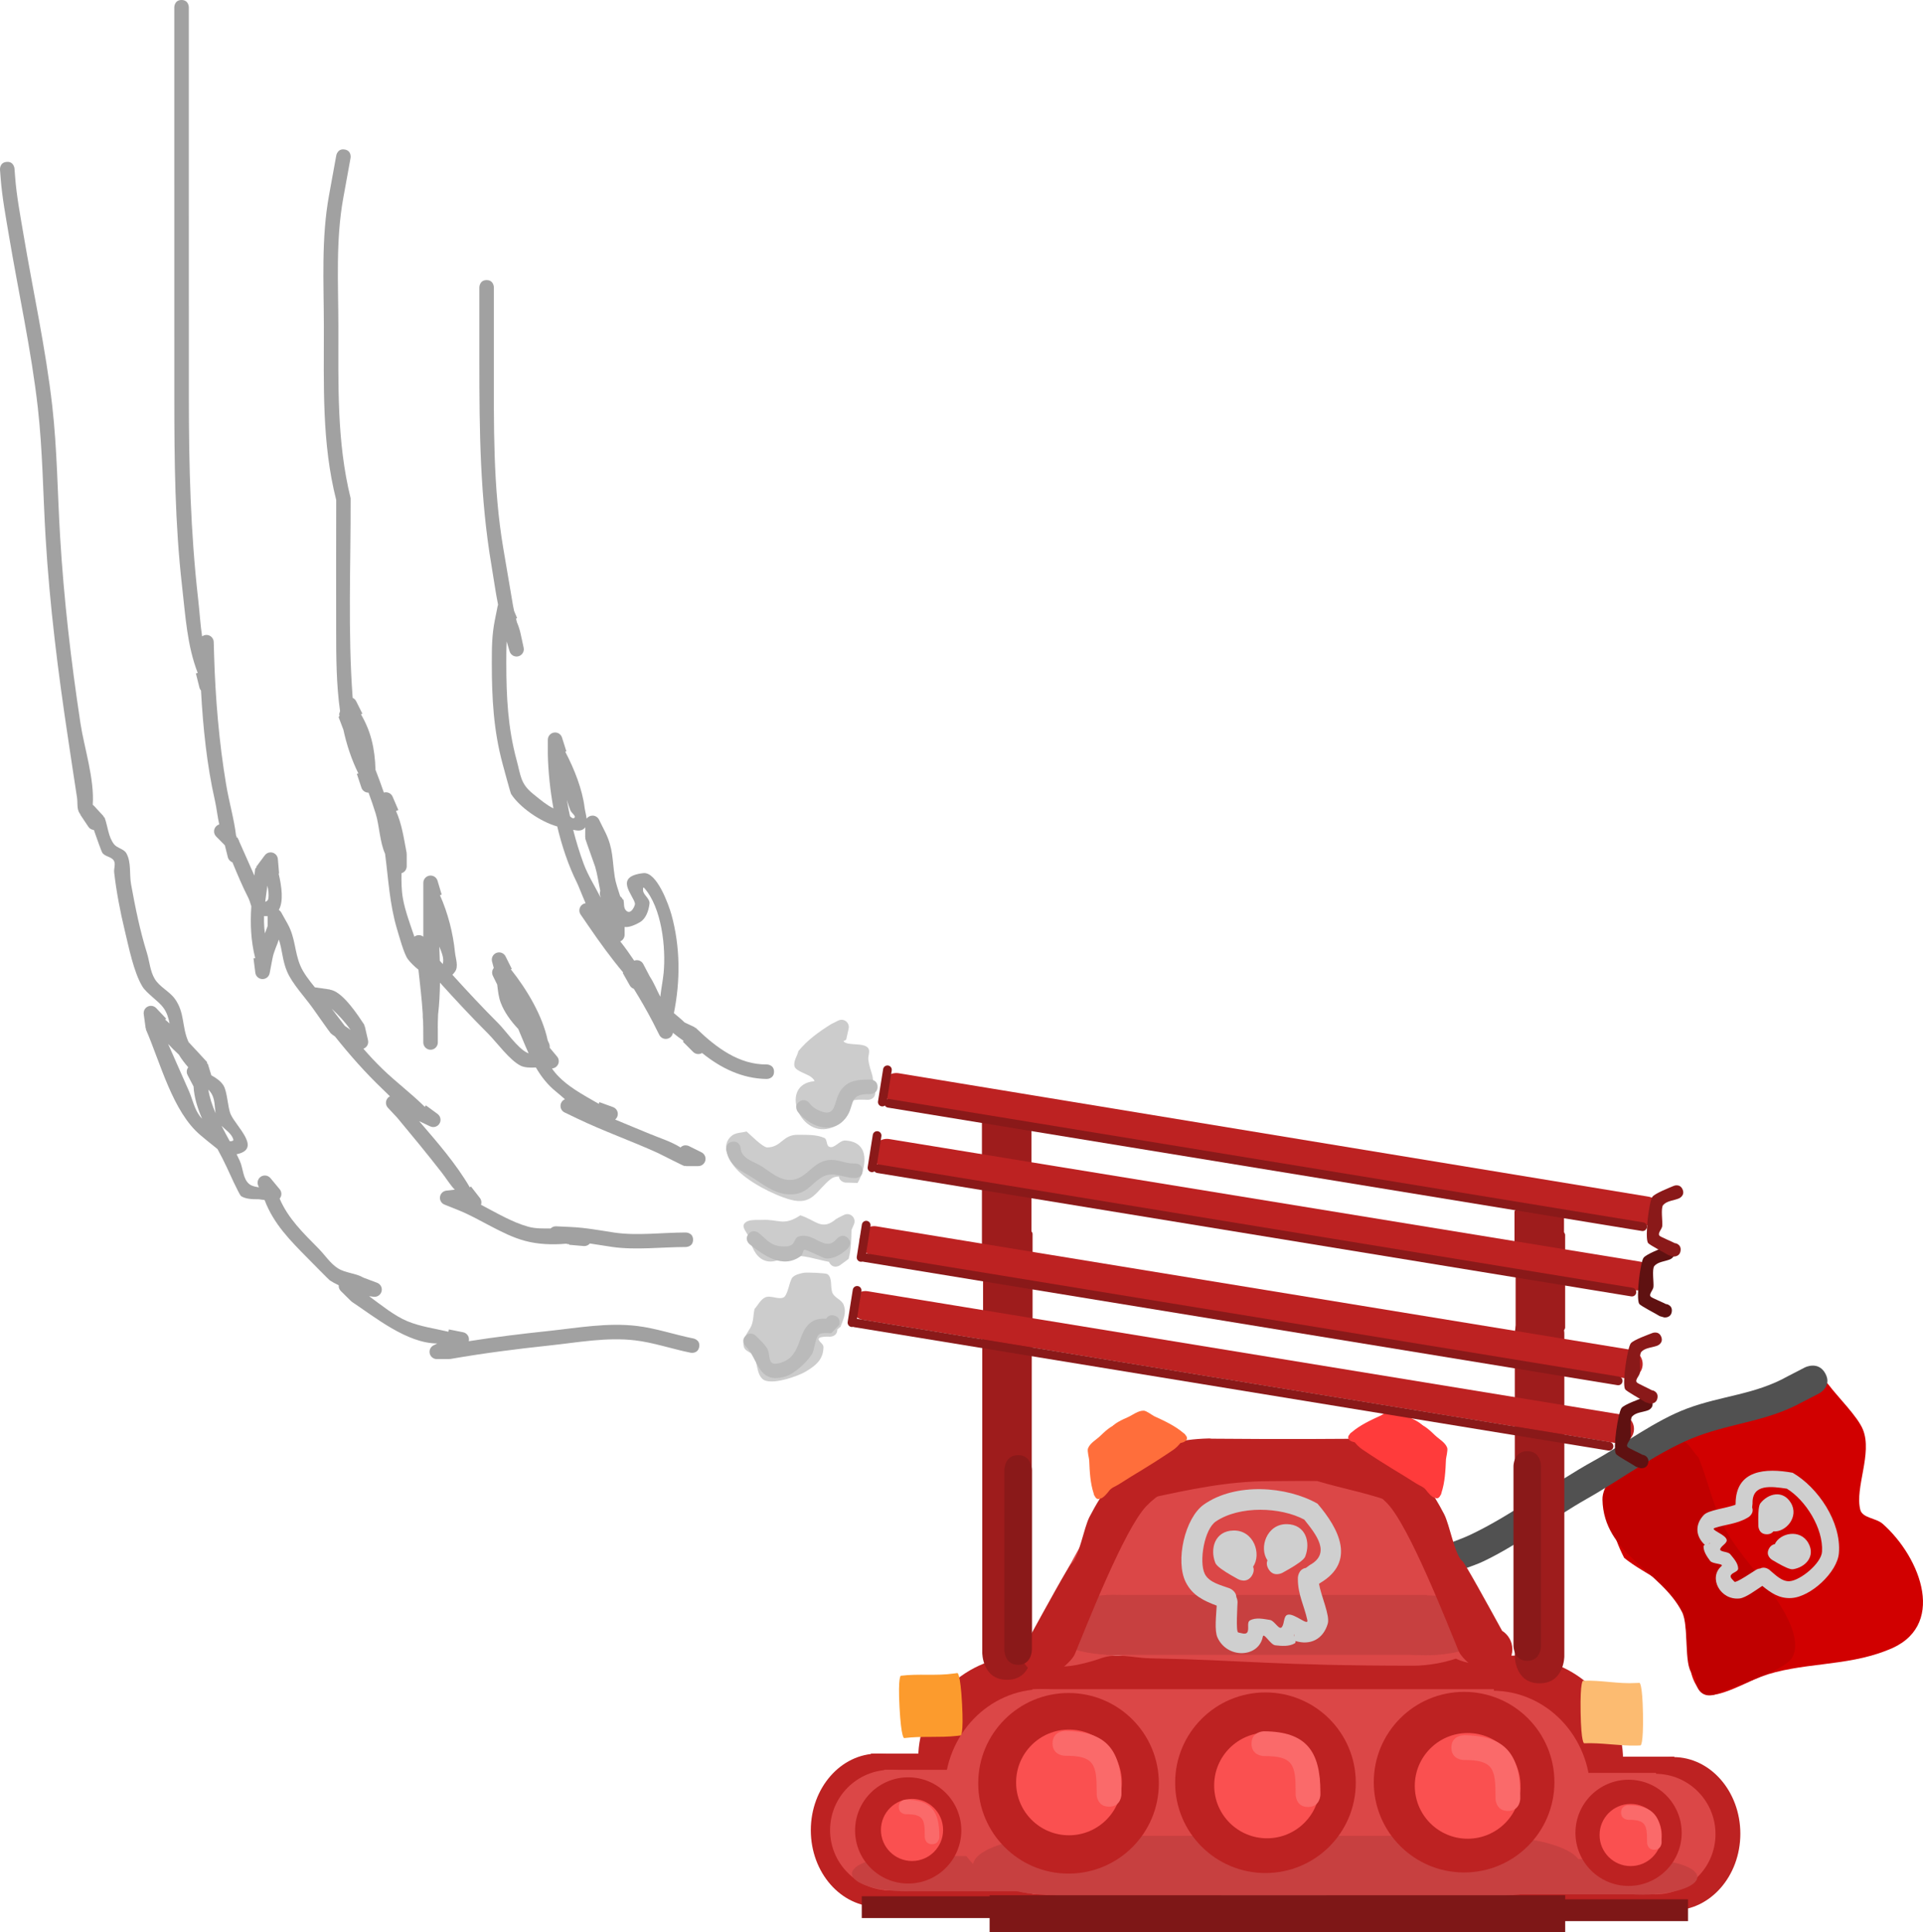 <svg version="1.1" xmlns="http://www.w3.org/2000/svg" xmlns:xlink="http://www.w3.org/1999/xlink" width="331.19" height="332.831" viewBox="0,0,331.19,332.831"><g transform="translate(-24.849,101.093)"><g data-paper-data="{&quot;isPaintingLayer&quot;:true}" fill-rule="nonzero" stroke-linejoin="miter" stroke-miterlimit="10" stroke-dasharray="" stroke-dashoffset="0" style="mix-blend-mode: normal"><g data-paper-data="{&quot;index&quot;:null}" stroke="none" stroke-width="0.5" stroke-linecap="butt"><path d="M318.449,144.838c6.373,-2.661 11.899,-0.928 16.905,-6.168c0.03,-0.557 0.283,-1.174 1.014,-1.722c1.955,-1.467 3.422,0.489 3.422,0.489c1.595,2.126 5.001,5.468 5.907,7.716c1.659,4.117 -1.406,9.972 -0.465,13.781c0.364,1.474 2.711,1.43 3.85,2.434c6.639,5.848 11.272,17.959 0.721,21.814c-7.12,2.842 -14.925,2.011 -21.75,4.552c-1.94,0.723 -7.528,3.834 -9.391,2.986c-4.062,-1.848 -2.819,-10.841 -3.885,-14.119c-1.705,-5.241 -6.219,-6.116 -10.204,-9.353c-2.244,-4.396 -2.567,-7.34 -2.567,-12.159l-0.601,-0.162c0,0 -1.356,-2.034 0.678,-3.39c0.675,-0.45 1.276,-0.527 1.776,-0.428c0.592,-1.347 2.235,-1.347 2.235,-1.347l0.089,0.073c4.48,-1.119 8.039,-3.233 12.265,-4.998z" fill="#d10000"/><path d="M316.983,187.766c-0.222,-0.177 -0.45,-0.378 -0.683,-0.605c-1.483,-1.438 -0.539,-8.177 -1.756,-10.579c-3.596,-7.097 -13.531,-10.005 -13.711,-19.391c-0.085,-4.433 8.931,-11.53 13.505,-10.237c1.365,0.386 2.025,1.986 3.037,2.979c1.722,4.177 2.579,8.871 4.839,12.794c2.423,4.205 5.909,7.632 8.58,11.66c1.588,2.394 4.31,6.895 2.767,9.946c-1.205,2.383 -10.561,5.169 -13.172,6.372c0,0 -2.225,1.011 -3.237,-1.214c-0.314,-0.69 -0.316,-1.263 -0.17,-1.726z" fill="#c00000"/><path d="M339.221,135.495c1.223,2.241 -1.082,3.431 -1.082,3.431l-2.85,1.471c-5.976,3.292 -11.74,3.54 -18.006,5.858c-6.389,2.363 -13.082,7.395 -19.03,10.753c-5.947,3.358 -11.744,7.879 -17.87,10.81c-2.324,1.112 -4.973,1.622 -7.115,3.038c0,0 -2.17,1.408 -3.617,-0.704c-1.447,-2.111 0.723,-3.519 0.723,-3.519c2.357,-1.506 5.181,-2.174 7.717,-3.374c7.304,-3.455 14.155,-8.822 21.282,-12.751c5.068,-2.794 10.591,-6.95 15.978,-8.967c6.047,-2.264 11.711,-2.383 17.422,-5.59l2.922,-1.509c0,0 2.304,-1.189 3.527,1.052z" fill="#515151"/><path d="M326.614,158.557c0.397,1.077 -0.665,1.698 -0.665,1.698l-0.161,0.094c-1.89,1.088 -3.704,1.109 -5.617,1.741c-0.904,0.299 1.796,1.076 2.045,1.996c0.167,0.617 -0.831,0.994 -1.083,1.581c-0.255,0.596 1.291,0.439 1.701,0.941c0.594,0.726 1.341,1.521 1.37,2.458c0.018,0.574 -0.986,0.672 -1.257,1.178c-0.202,0.376 0.347,0.795 0.629,1.116c0.244,0.278 3.421,-1.89 3.749,-2.081c0,0 0.296,-0.173 0.685,-0.208c0.784,-0.409 1.55,0.214 1.55,0.214c0.943,0.769 2.141,2.087 3.513,1.978c1.887,-0.149 5.451,-3.093 5.574,-5.076c0.252,-4.048 -2.862,-8.906 -6.055,-10.861c-2.652,-0.387 -6.007,-0.898 -5.909,2.565zM333.386,174.164c-2.115,0.125 -3.552,-0.903 -5.025,-2.093c-1.132,0.744 -2.856,2.054 -3.91,2.166c-3.325,0.352 -5.417,-3.566 -3.139,-5.555c0.535,-0.467 -1.5,-0.345 -1.927,-0.913c-0.549,-0.73 -1.137,-1.578 -1.144,-2.492c-0.001,-0.142 0.093,-0.218 0.23,-0.269c-1.591,-1.453 -1.763,-3.471 -0.19,-5.142c0.823,-0.874 3.818,-1.148 5.461,-1.77l0.023,-0.177c0.02,-5.881 5.192,-6.177 9.828,-5.333c4.308,2.492 8.416,8.434 7.959,13.859c-0.275,3.268 -4.834,7.522 -8.167,7.718zM319.364,164.704c0.108,-0.115 -0.06,0.02 -0.282,0.156c0.113,-0.035 0.213,-0.082 0.282,-0.156z" fill="#cfcfcf"/><path d="M330.515,164.881c0.893,-1.941 4.383,-2.685 5.777,-0.189c1.282,2.294 -0.503,4.174 -2.639,4.513c-0.521,0.083 -1.669,-0.506 -2.576,-1.02c-0.058,-0.027 -0.115,-0.059 -0.17,-0.097c-0.339,-0.195 -0.634,-0.372 -0.833,-0.486c0,0 -1.264,-0.728 -0.536,-1.992c0.28,-0.487 0.64,-0.678 0.977,-0.729z" fill="#cfcfcf"/><path d="M333.27,157.746c1.491,2.44 -0.871,5.115 -3,4.941c-0.21,0.268 -0.553,0.487 -1.115,0.493c-1.459,0.014 -1.473,-1.444 -1.473,-1.444c-0.002,-0.23 -0.011,-0.573 -0.015,-0.964c-0.006,-0.067 -0.006,-0.132 -0.001,-0.196c-0.003,-1.043 0.048,-2.331 0.376,-2.745c1.344,-1.695 3.858,-2.327 5.227,-0.084z" data-paper-data="{&quot;index&quot;:null}" fill="#cfcfcf"/></g><g fill="#bd2222" stroke="none" stroke-linecap="butt"><path d="M182.992,201.747c0,-9.756 8.244,-17.665 18.413,-17.665c10.169,0 18.413,7.909 18.413,17.665c0,9.756 -8.244,17.665 -18.413,17.665c-10.169,0 -18.413,-7.909 -18.413,-17.665z" stroke-width="NaN"/><path d="M267.551,202.006c0,-9.756 8.244,-17.665 18.413,-17.665c10.169,0 18.413,7.909 18.413,17.665c0,9.756 -8.244,17.665 -18.413,17.665c-10.169,0 -18.413,-7.909 -18.413,-17.665z" stroke-width="NaN"/><path d="M199.512,219.412v-35.33h86.729v35.33z" stroke-width="0"/></g><g fill="#9e1c1c" stroke="none" stroke-width="0.5" stroke-linecap="butt"><path d="M198.282,123.35c4.263,0 4.263,4.648 4.263,4.648c0,17.144 0,38.457 0,55.601c0,0 0,4.648 -4.263,4.648c-4.263,0 -4.263,-4.648 -4.263,-4.648c0,-17.144 0,-34.287 0,-51.431v-4.17c0,0 -0,-4.648 4.263,-4.648z"/><path d="M290.004,123.959c4.263,0 4.263,4.648 4.263,4.648c0,17.144 0,38.457 0,55.601c0,0 0,4.648 -4.263,4.648c-4.263,0 -4.263,-4.648 -4.263,-4.648c0,-17.144 0,-34.287 0,-51.431v-4.17c0,0 0,-4.648 4.263,-4.648z"/><path d="M198.422,110.071c4.263,0 4.263,1.339 4.263,1.339c0,4.939 0,11.08 0,16.02c0,0 0,1.339 -4.263,1.339c-4.263,0 -4.263,-1.339 -4.263,-1.339c0,-4.939 0,-9.879 0,-14.818v-1.201c0,0 0,-1.339 4.263,-1.339z"/><path d="M290.144,110.246c4.263,0 4.263,1.339 4.263,1.339c0,4.939 0,11.08 0,16.02c0,0 0,1.339 -4.263,1.339c-4.263,0 -4.263,-1.339 -4.263,-1.339c0,-4.939 0,-9.879 0,-14.818v-1.201c0,0 0,-1.339 4.263,-1.339z"/><path d="M198.226,89.711c4.263,0 4.263,2.087 4.263,2.087c0,7.696 0,17.264 0,24.96c0,0 0,2.087 -4.263,2.087c-4.263,0 -4.263,-2.087 -4.263,-2.087c0,-7.696 0,-15.392 0,-23.088v-1.872c0,0 0,-2.087 4.263,-2.087z"/><path d="M289.948,106.696c4.263,0 4.263,0.883 4.263,0.883c0,3.256 0,7.303 0,10.559c0,0 0,0.883 -4.263,0.883c-4.263,0 -4.263,-0.883 -4.263,-0.883c0,-3.256 0,-6.511 0,-9.767v-0.792c0,0 -0,-0.883 4.263,-0.883z"/></g><g fill="#bd2222" stroke="none" stroke-linecap="butt"><path d="M248.496,214.686c0,-7.288 5.167,-13.196 11.541,-13.196c6.374,0 11.541,5.908 11.541,13.196c0,7.288 -5.167,13.196 -11.541,13.196c-6.374,0 -11.541,-5.908 -11.541,-13.196z" stroke-width="NaN"/><path d="M301.498,214.756c0,-7.288 5.167,-13.196 11.541,-13.196c6.374,0 11.541,5.908 11.541,13.196c0,7.288 -5.167,13.196 -11.541,13.196c-6.374,0 -11.541,-5.908 -11.541,-13.196z" stroke-width="NaN"/><path d="M258.851,227.883v-26.392h54.362v26.392z" stroke-width="0"/></g><g fill="#db4747" stroke="none" stroke-linecap="butt"><path d="M251.814,214.671c0,-5.737 4.651,-10.389 10.389,-10.389c5.737,0 10.389,4.651 10.389,10.389c0,5.737 -4.651,10.389 -10.389,10.389c-5.737,0 -10.389,-4.651 -10.389,-10.389z" stroke-width="NaN"/><path d="M299.523,214.823c0,-5.737 4.651,-10.389 10.389,-10.389c5.737,0 10.389,4.651 10.389,10.389c0,5.737 -4.651,10.389 -10.389,10.389c-5.737,0 -10.389,-4.651 -10.389,-10.389z" stroke-width="NaN"/><path d="M261.134,225.059v-20.777h48.933v20.777z" stroke-width="0"/></g><g fill="#c74040" stroke="none" stroke-linecap="butt"><path d="M255.584,222.171c0,-1.675 4.183,-3.033 9.342,-3.033c5.159,0 9.342,1.358 9.342,3.033c0,1.675 -4.183,3.033 -9.342,3.033c-5.159,0 -9.342,-1.358 -9.342,-3.033z" stroke-width="NaN"/><path d="M298.486,222.216c0,-1.675 4.183,-3.033 9.342,-3.033c5.159,0 9.342,1.358 9.342,3.033c0,1.675 -4.183,3.033 -9.342,3.033c-5.159,0 -9.342,-1.358 -9.342,-3.033z" stroke-width="NaN"/><path d="M263.966,225.205v-6.067h44.003v6.067z" stroke-width="0"/></g><path d="M256.12,214.721c0,-5.052 4.095,-9.147 9.147,-9.147c5.052,0 9.147,4.095 9.147,9.147c0,5.052 -4.095,9.147 -9.147,9.147c-5.052,0 -9.147,-4.095 -9.147,-9.147z" fill="#bd2222" stroke="none" stroke-width="0" stroke-linecap="butt"/><path d="M276.065,214.662c0,-5.052 4.095,-9.147 9.147,-9.147c5.052,0 9.147,4.095 9.147,9.147c0,5.052 -4.095,9.147 -9.147,9.147c-5.052,0 -9.147,-4.095 -9.147,-9.147z" fill="#bd2222" stroke="none" stroke-width="0" stroke-linecap="butt"/><path d="M259.957,214.633c0,-2.956 2.397,-5.353 5.353,-5.353c2.956,0 5.353,2.397 5.353,5.353c0,2.956 -2.397,5.353 -5.353,5.353c-2.956,0 -5.353,-2.397 -5.353,-5.353z" fill="#fa5050" stroke="none" stroke-width="0" stroke-linecap="butt"/><path d="M280.016,214.938c0,-2.956 2.397,-5.353 5.353,-5.353c2.956,0 5.353,2.397 5.353,5.353c0,2.956 -2.397,5.353 -5.353,5.353c-2.956,0 -5.353,-2.397 -5.353,-5.353z" fill="#fa5050" stroke="none" stroke-width="0" stroke-linecap="butt"/><path d="M269.372,217.089c-1.254,0 -1.254,-1.254 -1.254,-1.254v-0.258c0.001,-2.78 -0.249,-3.662 -3.217,-3.647c0,0 -1.254,0 -1.254,-1.254c0,-1.254 1.254,-1.254 1.254,-1.254c4.311,0.019 5.722,2.039 5.724,6.154v0.258c0,0 0,1.254 -1.254,1.254z" fill="#fa6a6a" stroke="none" stroke-width="0.5" stroke-linecap="butt"/><path d="M289.524,217.12c-1.254,0 -1.254,-1.254 -1.254,-1.254v-0.258c0.001,-2.78 -0.249,-3.662 -3.217,-3.647c0,0 -1.254,0 -1.254,-1.254c0,-1.254 1.254,-1.254 1.254,-1.254c4.311,0.019 5.722,2.039 5.724,6.154v0.258c0,0 0,1.254 -1.254,1.254z" fill="#fa6a6a" stroke="none" stroke-width="0.5" stroke-linecap="butt"/><path d="M257.273,229.813v-3.753h58.298v3.753z" fill="#7e1717" stroke="none" stroke-width="0" stroke-linecap="butt"/><g fill="#bd2222" stroke="none" stroke-linecap="butt"><path d="M164.492,214.158c0,-7.288 5.167,-13.196 11.541,-13.196c6.374,0 11.541,5.908 11.541,13.196c0,7.288 -5.167,13.196 -11.541,13.196c-6.374,0 -11.541,-5.908 -11.541,-13.196z" stroke-width="NaN"/><path d="M217.494,214.228c0,-7.288 5.167,-13.196 11.541,-13.196c6.374,0 11.541,5.908 11.541,13.196c0,7.288 -5.167,13.196 -11.541,13.196c-6.374,0 -11.541,-5.908 -11.541,-13.196z" stroke-width="NaN"/><path d="M174.847,227.355v-26.392h54.362v26.392z" stroke-width="0"/></g><g fill="#db4747" stroke="none" stroke-linecap="butt"><path d="M167.81,214.143c0,-5.737 4.651,-10.389 10.389,-10.389c5.737,0 10.389,4.651 10.389,10.389c0,5.737 -4.651,10.389 -10.389,10.389c-5.737,0 -10.389,-4.651 -10.389,-10.389z" stroke-width="NaN"/><path d="M215.519,214.295c0,-5.737 4.651,-10.389 10.389,-10.389c5.737,0 10.389,4.651 10.389,10.389c0,5.737 -4.651,10.389 -10.389,10.389c-5.737,0 -10.389,-4.651 -10.389,-10.389z" stroke-width="NaN"/><path d="M177.13,224.531v-20.777h48.933v20.777z" stroke-width="0"/></g><g fill="#c74040" stroke="none" stroke-linecap="butt"><path d="M171.58,221.643c0,-1.675 4.183,-3.033 9.342,-3.033c5.159,0 9.342,1.358 9.342,3.033c0,1.675 -4.183,3.033 -9.342,3.033c-5.159,0 -9.342,-1.358 -9.342,-3.033z" stroke-width="NaN"/><path d="M214.482,221.688c0,-1.675 4.183,-3.033 9.342,-3.033c5.159,0 9.342,1.358 9.342,3.033c0,1.675 -4.183,3.033 -9.342,3.033c-5.159,0 -9.342,-1.358 -9.342,-3.033z" stroke-width="NaN"/><path d="M179.962,224.677v-6.067h44.003v6.067z" stroke-width="0"/></g><path d="M212.179,214.078c0,-5.052 4.095,-9.147 9.147,-9.147c5.052,0 9.147,4.095 9.147,9.147c0,5.052 -4.095,9.147 -9.147,9.147c-5.052,0 -9.147,-4.095 -9.147,-9.147z" fill="#bd2222" stroke="none" stroke-width="0" stroke-linecap="butt"/><path d="M192.061,214.134c0,-5.052 4.095,-9.147 9.147,-9.147c5.052,0 9.147,4.095 9.147,9.147c0,5.052 -4.095,9.147 -9.147,9.147c-5.052,0 -9.147,-4.095 -9.147,-9.147z" fill="#bd2222" stroke="none" stroke-width="0" stroke-linecap="butt"/><path d="M196.012,214.41c0,-2.956 2.397,-5.353 5.353,-5.353c2.956,0 5.353,2.397 5.353,5.353c0,2.956 -2.397,5.353 -5.353,5.353c-2.956,0 -5.353,-2.397 -5.353,-5.353z" fill="#fa5050" stroke="none" stroke-width="0" stroke-linecap="butt"/><path d="M216.333,214.453c0,-2.956 2.397,-5.353 5.353,-5.353c2.956,0 5.353,2.397 5.353,5.353c0,2.956 -2.397,5.353 -5.353,5.353c-2.956,0 -5.353,-2.397 -5.353,-5.353z" fill="#fa5050" stroke="none" stroke-width="0" stroke-linecap="butt"/><path d="M205.52,216.592c-1.254,0 -1.254,-1.254 -1.254,-1.254v-0.258c0.001,-2.78 -0.249,-3.662 -3.217,-3.647c0,0 -1.254,0 -1.254,-1.254c0,-1.254 1.254,-1.254 1.254,-1.254c4.311,0.019 5.722,2.039 5.724,6.154v0.258c0,0 0,1.254 -1.254,1.254z" fill="#fa6a6a" stroke="none" stroke-width="0.5" stroke-linecap="butt"/><path d="M225.763,216.991c-1.254,0 -1.254,-1.254 -1.254,-1.254v-0.258c0.001,-2.78 -0.249,-3.662 -3.217,-3.647c0,0 -1.254,0 -1.254,-1.254c0,-1.254 1.254,-1.254 1.254,-1.254c4.311,0.019 5.722,2.039 5.724,6.154v0.258c0,0 0,1.254 -1.254,1.254z" fill="#fa6a6a" stroke="none" stroke-width="0.5" stroke-linecap="butt"/><path d="M173.269,229.285v-3.753h58.298v3.753z" fill="#7e1717" stroke="none" stroke-width="0" stroke-linecap="butt"/><g fill="#db4747" stroke="#000000" stroke-width="0" stroke-linecap="butt"><path d="M251.417,153.18c10.363,1.018 15.974,3.759 20.403,13.623c1.02,2.272 2.899,4.431 3.031,7.043c0.061,1.209 -0.127,2.233 -0.523,3.094c1.394,-0.173 2.651,-0.065 3.443,0.727c6.057,6.057 -5.071,8.151 -9.387,8.151c-24.177,0 -29.341,-0.979 -45.408,-1.269c-2.966,-0.053 -5.803,-1.015 -8.586,0.013c-1.194,0.441 -6.661,2.152 -8.13,0.985c-1.553,-0.158 -2.687,-1.121 -2.32,-3.459c-0.017,-0.136 -0.026,-0.273 -0.026,-0.413c0,-0.572 0.147,-1.115 0.41,-1.6c2.121,-7.645 6.388,-14.674 10.612,-21.571c0.627,-1.024 2.404,-6.234 3.896,-7.341c3.209,-2.381 8.228,-1.881 12.002,-2.513c3.359,-0.562 12.084,-2.35 15.132,0.298c1.286,1.118 1.949,2.58 1.884,3.884c1.258,0.116 2.456,0.239 3.566,0.348z"/><path d="M281.36,179.936c0.263,0.486 0.41,1.028 0.41,1.6c0,0.139 -0.009,0.277 -0.026,0.413c0.498,3.171 -1.765,3.813 -4.09,3.348c-1.82,-0.364 -3.678,-1.406 -4.28,-2.444c-4.642,-8.001 -6.053,-19.107 -12.914,-26.1c-0.669,-0.682 -4.94,-0.458 -5.214,-0.47c-4.61,-0.204 -7.374,-0.206 -13.361,-0.415c-4.79,-0.167 -5.101,-4.511 -2.167,-7.06c3.047,-2.647 11.773,-0.86 15.132,-0.298c3.775,0.632 8.794,0.132 12.002,2.513c1.492,1.107 3.269,6.317 3.896,7.341c4.224,6.897 8.49,13.926 10.612,21.571z" data-paper-data="{&quot;index&quot;:null}"/></g><g fill="#db4747" stroke="none" stroke-linecap="butt"><path d="M187.543,207.53c0,-9.756 7.553,-17.665 16.87,-17.665c9.317,0 16.87,7.909 16.87,17.665c0,9.756 -7.553,17.665 -16.87,17.665c-9.317,0 -16.87,-7.909 -16.87,-17.665z" stroke-width="NaN"/><path d="M265.02,207.79c0,-9.756 7.553,-17.665 16.87,-17.665c9.317,0 16.87,7.909 16.87,17.665c0,9.756 -7.553,17.665 -16.87,17.665c-9.317,0 -16.87,-7.909 -16.87,-17.665z" stroke-width="NaN"/><path d="M202.679,225.195v-35.33h79.464v35.33z" stroke-width="0"/></g><g fill="#c74040" stroke="none" stroke-linecap="butt"><path d="M192.413,220.284c0,-2.849 7.112,-5.158 15.885,-5.158c8.773,0 15.885,2.309 15.885,5.158c0,2.849 -7.112,5.158 -15.885,5.158c-8.773,0 -15.885,-2.309 -15.885,-5.158z" stroke-width="NaN"/><path d="M265.365,220.36c0,-2.849 7.112,-5.158 15.885,-5.158c8.773,0 15.885,2.309 15.885,5.158c0,2.849 -7.112,5.158 -15.885,5.158c-8.773,0 -15.885,-2.309 -15.885,-5.158z" stroke-width="NaN"/><path d="M206.665,225.442v-10.316h74.823v10.316z" stroke-width="0"/></g><path d="M193.324,206.075c0,-8.59 6.964,-15.554 15.554,-15.554c8.59,0 15.554,6.964 15.554,15.554c0,8.59 -6.964,15.554 -15.554,15.554c-8.59,0 -15.554,-6.964 -15.554,-15.554z" fill="#bd2222" stroke="none" stroke-width="0" stroke-linecap="butt"/><path d="M261.449,205.88c0,-8.59 6.964,-15.554 15.554,-15.554c8.59,0 15.554,6.964 15.554,15.554c0,8.59 -6.964,15.554 -15.554,15.554c-8.59,0 -15.554,-6.964 -15.554,-15.554z" fill="#bd2222" stroke="none" stroke-width="0" stroke-linecap="butt"/><path d="M227.24,205.976c0,-8.59 6.964,-15.554 15.554,-15.554c8.59,0 15.554,6.964 15.554,15.554c0,8.59 -6.964,15.554 -15.554,15.554c-8.59,0 -15.554,-6.964 -15.554,-15.554z" fill="#bd2222" stroke="none" stroke-width="0" stroke-linecap="butt"/><path d="M199.849,205.926c0,-5.027 4.075,-9.102 9.102,-9.102c5.027,0 9.102,4.075 9.102,9.102c0,5.027 -4.075,9.102 -9.102,9.102c-5.027,0 -9.102,-4.075 -9.102,-9.102z" fill="#fa5050" stroke="none" stroke-width="0" stroke-linecap="butt"/><path d="M233.958,206.444c0,-5.027 4.075,-9.102 9.102,-9.102c5.027,0 9.102,4.075 9.102,9.102c0,5.027 -4.075,9.102 -9.102,9.102c-5.027,0 -9.102,-4.075 -9.102,-9.102z" fill="#fa5050" stroke="none" stroke-width="0" stroke-linecap="butt"/><path d="M268.513,206.517c0,-5.027 4.075,-9.102 9.102,-9.102c5.027,0 9.102,4.075 9.102,9.102c0,5.027 -4.075,9.102 -9.102,9.102c-5.027,0 -9.102,-4.075 -9.102,-9.102z" fill="#fa5050" stroke="none" stroke-width="0" stroke-linecap="butt"/><path d="M215.859,210.102c-2.132,0 -2.132,-2.132 -2.132,-2.132v-0.439c0.002,-4.727 -0.423,-6.227 -5.47,-6.201c0,0 -2.132,0 -2.132,-2.132c0,-2.132 2.132,-2.132 2.132,-2.132c7.331,0.032 9.73,3.467 9.733,10.464v0.439c0,0 0,2.132 -2.132,2.132z" fill="#fa6a6a" stroke="none" stroke-width="0.5" stroke-linecap="butt"/><path d="M250.125,210.154c-2.132,0 -2.132,-2.132 -2.132,-2.132v-0.439c0.002,-4.727 -0.423,-6.227 -5.47,-6.201c0,0 -2.132,0 -2.132,-2.132c0,-2.132 2.132,-2.132 2.132,-2.132c7.331,0.032 9.73,3.467 9.733,10.464v0.439c0,0 0,2.132 -2.132,2.132z" fill="#fa6a6a" stroke="none" stroke-width="0.5" stroke-linecap="butt"/><path d="M284.548,210.834c-2.132,0 -2.132,-2.132 -2.132,-2.132v-0.439c0.002,-4.727 -0.423,-6.227 -5.47,-6.201c0,0 -2.132,0 -2.132,-2.132c0,-2.132 2.132,-2.132 2.132,-2.132c7.331,0.032 9.73,3.467 9.733,10.464v0.439c0,0 0,2.132 -2.132,2.132z" fill="#fa6a6a" stroke="none" stroke-width="0.5" stroke-linecap="butt"/><g fill="#c74040" stroke="none" stroke-linecap="butt"><path d="M204.86,178.788c0,-2.849 5.248,-5.158 11.723,-5.158c6.474,0 11.723,2.309 11.723,5.158c0,2.849 -5.248,5.158 -11.723,5.158c-6.474,0 -11.723,-2.309 -11.723,-5.158z" stroke-width="NaN"/><path d="M258.697,178.863c0,-2.849 5.249,-5.158 11.723,-5.158c6.474,0 11.723,2.309 11.723,5.158c0,2.849 -5.248,5.158 -11.723,5.158c-6.474,0 -11.723,-2.309 -11.723,-5.158z" stroke-width="NaN"/><path d="M215.378,183.945v-10.316h55.218v10.316z" stroke-width="0"/></g><path d="M209.318,168.3c1.358,-1.041 2.185,-6.221 3.177,-8.13c4.701,-9.052 10.123,-13.246 20.592,-13.494c0.014,-0 0.028,-0.001 0.042,-0.001c0.128,0.026 0.26,0.04 0.394,0.042c0.01,0 0.02,0 0.03,0c3.275,0.03 6.55,0.05 9.826,0.058c2.361,2.424 2.312,3.979 -0.148,6.439c-1.472,1.472 -4.146,0.434 -6.227,0.471c-5.937,0.105 -10.695,0.463 -14.704,4.62c-3.823,3.964 -10.358,20.74 -12.335,25.512c-0.647,1.561 -5.645,5.91 -7.371,2.89c-1.11,-0.655 -1.854,-1.863 -1.854,-3.245c0,-1.344 0.704,-2.523 1.763,-3.19c2.439,-4.44 6.396,-11.65 6.815,-11.971z" fill="#bd2222" stroke="none" stroke-width="0.5" stroke-linecap="butt"/><path d="M283.553,179.807c1.059,0.666 1.763,1.846 1.763,3.19c0,1.382 -0.744,2.59 -1.854,3.245c-1.726,3.02 -6.725,-1.329 -7.371,-2.89c-1.977,-4.772 -8.511,-21.548 -12.335,-25.512c-4.009,-4.156 -8.767,-4.515 -14.704,-4.62c-2.081,-0.037 -4.755,1.001 -6.227,-0.471c-2.3,-2.3 -2.493,-3.81 -0.577,-5.979c5.266,0.017 10.532,0.005 15.797,-0.04c0.091,0.012 0.182,0.024 0.272,0.035c7.114,1.423 11.418,5.572 15.244,12.94c0.992,1.91 1.819,7.089 3.177,8.13c0.418,0.321 4.376,7.531 6.815,11.971z" data-paper-data="{&quot;index&quot;:null}" fill="#bd2222" stroke="none" stroke-width="0.5" stroke-linecap="butt"/><path d="M267.227,157.857c-0.381,0.763 -1.144,0.381 -1.144,0.381l-0.309,-0.158c-4.753,-1.915 -9.255,-2.628 -14.071,-4.068c-2.698,-0.061 -5.427,0.021 -8.206,0.021c-7.309,0 -13.87,1.468 -20.924,2.969c0,0 -0.834,0.176 -1.01,-0.659c-0.176,-0.834 0.659,-1.01 0.659,-1.01c0.659,-0.137 1.314,-0.274 1.965,-0.411c-0.211,-0.583 0.352,-0.958 0.352,-0.958c5.253,-3.48 12.616,-1.889 18.55,-2.383c7.476,-0.005 15.361,0.761 22.808,1.497l0.102,-0.004c0,0 0.853,0 0.853,0.853c0,0.853 -0.853,0.853 -0.853,0.853l-0.272,-0.004c-0.418,-0.042 -0.838,-0.085 -1.26,-0.127c0.136,0.175 0.223,0.433 0.089,0.792c-0.049,0.13 -0.111,0.231 -0.18,0.309c0.674,0.23 1.351,0.477 2.033,0.747l0.438,0.216c0,0 0.763,0.381 0.381,1.144zM228.145,154.112c1.34,-0.265 2.675,-0.516 4.013,-0.74c-1.393,0.11 -2.747,0.329 -4.013,0.74z" fill="#bd2222" stroke="none" stroke-width="0.5" stroke-linecap="butt"/><path d="M250.419,168.487c3.721,-2.036 1.108,-5.267 -0.939,-7.831c-4.038,-2.167 -11.097,-2.458 -15.221,0.309c-2.02,1.355 -2.931,6.94 -1.922,9.027c0.734,1.518 2.866,1.97 4.261,2.492c0,0 1.132,0.424 1.184,1.506c0.204,0.433 0.204,0.853 0.204,0.853c0,0.465 -0.329,5.163 0.116,5.249c0.513,0.099 1.294,0.421 1.568,-0.025c0.368,-0.599 -0.149,-1.72 0.469,-2.056c1.009,-0.548 2.31,-0.25 3.445,-0.071c0.784,0.124 1.574,1.855 2.045,1.217c0.465,-0.629 0.248,-1.917 1.003,-2.121c1.126,-0.305 3.616,2.07 3.373,0.929c-0.513,-2.412 -1.612,-4.343 -1.629,-7.013v-0.229c0,0 0,-1.506 1.384,-1.752zM229.078,171.455c-1.851,-3.645 -0.171,-11.091 3.113,-13.401c5.452,-3.835 14.27,-3.162 19.566,-0.148c3.756,4.378 6.638,10.028 0.434,13.682l-0.173,0.134c0.358,2.121 1.919,5.455 1.503,6.866c-0.794,2.695 -3.034,3.761 -5.553,2.976c0.031,0.176 0.008,0.323 -0.142,0.409c-0.97,0.558 -2.229,0.46 -3.34,0.33c-0.864,-0.101 -1.992,-2.327 -2.155,-1.473c-0.695,3.637 -6.129,3.846 -7.81,0.114c-0.533,-1.184 -0.213,-3.815 -0.126,-5.471c-2.167,-0.822 -4.142,-1.706 -5.317,-4.018zM247.75,180.826c0.006,-0.318 0.046,-0.579 -0.01,-0.394c-0.035,0.118 -0.023,0.253 0.01,0.394z" fill="#cfcfcf" stroke="none" stroke-width="0.5" stroke-linecap="butt"/><path d="M240.665,168.755c0.154,0.387 0.174,0.886 -0.167,1.483c-0.886,1.55 -2.436,0.664 -2.436,0.664c-0.244,-0.14 -0.613,-0.342 -1.028,-0.58c-0.074,-0.035 -0.144,-0.076 -0.208,-0.12c-1.104,-0.641 -2.435,-1.491 -2.67,-2.093c-0.961,-2.468 -0.076,-5.515 3.14,-5.577c3.5,-0.068 4.869,4.08 3.369,6.223z" fill="#cfcfcf" stroke="none" stroke-width="0.5" stroke-linecap="butt"/><path d="M246.504,161.435c3.217,0.062 4.102,3.11 3.14,5.577c-0.235,0.602 -1.565,1.451 -2.67,2.093c-0.064,0.044 -0.133,0.085 -0.208,0.12c-0.416,0.238 -0.784,0.441 -1.028,0.58c0,0 -1.55,0.886 -2.436,-0.664c-0.341,-0.597 -0.321,-1.095 -0.167,-1.483c-1.5,-2.143 -0.131,-6.291 3.369,-6.223z" data-paper-data="{&quot;index&quot;:null}" fill="#cfcfcf" stroke="none" stroke-width="0.5" stroke-linecap="butt"/><path d="M190.539,192.389c0.286,5.37 -0.223,5.434 -0.223,5.434l-0.652,0.083c-3.015,0.336 -6.08,0.001 -9.099,0.383c0,0 -0.51,0.064 -0.796,-5.305c-0.286,-5.37 0.223,-5.434 0.223,-5.434c3.019,-0.382 6.09,0.049 9.099,-0.383l0.652,-0.083c0,0 0.509,-0.064 0.796,5.305z" fill="#fc9b2d" stroke="none" stroke-width="0.5" stroke-linecap="butt"/><path d="M307.812,194.14c0.092,5.388 -0.417,5.408 -0.417,5.408l-0.652,0.027c-3.013,0.078 -6.052,-0.519 -9.071,-0.395c0,0 -0.509,0.021 -0.602,-5.367c-0.092,-5.388 0.417,-5.408 0.417,-5.408c3.019,-0.124 6.061,0.569 9.071,0.395l0.652,-0.027c0,0 0.509,-0.021 0.602,5.367z" fill="#fcbb71" stroke="none" stroke-width="0.5" stroke-linecap="butt"/><path d="M195.285,231.739v-6.382h99.13v6.382z" fill="#7e1717" stroke="none" stroke-width="0" stroke-linecap="butt"/><g data-paper-data="{&quot;index&quot;:null}" fill="#ff6e3b" stroke="#000000" stroke-width="0" stroke-linecap="butt"><path d="M219.046,144.412c2.22,-1.195 3.718,-1.402 5.94,-0.018c0.512,0.319 1.181,0.499 1.56,1.006c0.176,0.235 0.276,0.466 0.313,0.692c0.257,-0.223 0.524,-0.371 0.79,-0.319c2.035,0.399 0.082,2.323 -0.785,2.906c-4.858,3.265 -6.028,3.766 -9.296,5.878c-0.603,0.39 -1.303,0.58 -1.723,1.162c-0.18,0.25 -1.048,1.332 -1.501,1.296c-0.333,0.178 -0.691,0.138 -0.933,-0.382c-0.022,-0.025 -0.042,-0.051 -0.061,-0.079c-0.077,-0.115 -0.121,-0.244 -0.134,-0.377c-0.606,-1.823 -0.698,-3.811 -0.781,-5.768c-0.012,-0.29 -0.359,-1.577 -0.209,-2.001c0.323,-0.912 1.399,-1.489 2.072,-2.126c0.599,-0.567 2.111,-2.104 3.081,-1.984c0.409,0.051 0.74,0.255 0.903,0.526c0.269,-0.147 0.526,-0.284 0.764,-0.412z"/><path d="M228.677,145.744c0.118,0.062 0.221,0.151 0.299,0.266c0.019,0.028 0.036,0.057 0.051,0.086c0.528,0.57 0.16,1.004 -0.37,1.225c-0.415,0.173 -0.929,0.214 -1.19,0.087c-2.013,-0.981 -3.797,-3.022 -6.12,-3.501c-0.226,-0.047 -1.054,0.575 -1.111,0.61c-0.954,0.582 -1.51,0.955 -2.741,1.721c-0.985,0.613 -1.634,-0.217 -1.389,-1.126c0.255,-0.944 2.25,-1.763 3,-2.104c0.844,-0.383 1.785,-1.161 2.751,-1.116c0.449,0.021 1.51,0.828 1.774,0.949c1.78,0.815 3.587,1.652 5.046,2.901z" data-paper-data="{&quot;index&quot;:null}"/></g><g data-paper-data="{&quot;index&quot;:null}" fill="#ff3b3b" stroke="#000000" stroke-width="0" stroke-linecap="butt"><path d="M267.271,144.282c0.238,0.128 0.495,0.265 0.764,0.412c0.163,-0.271 0.494,-0.475 0.903,-0.526c0.97,-0.12 2.482,1.417 3.081,1.984c0.673,0.637 1.749,1.214 2.072,2.126c0.15,0.424 -0.196,1.711 -0.209,2.001c-0.083,1.956 -0.175,3.945 -0.781,5.768c-0.013,0.133 -0.056,0.262 -0.134,0.377c-0.019,0.028 -0.039,0.054 -0.061,0.079c-0.242,0.519 -0.6,0.56 -0.933,0.382c-0.453,0.036 -1.32,-1.046 -1.501,-1.296c-0.42,-0.582 -1.12,-0.772 -1.723,-1.162c-3.268,-2.112 -4.438,-2.613 -9.296,-5.878c-0.867,-0.583 -2.821,-2.507 -0.785,-2.906c0.266,-0.052 0.533,0.096 0.79,0.319c0.037,-0.227 0.137,-0.458 0.313,-0.692c0.379,-0.507 1.048,-0.687 1.56,-1.006c2.222,-1.384 3.72,-1.177 5.94,0.018z"/><path d="M257.64,145.615c1.459,-1.25 3.265,-2.086 5.046,-2.901c0.264,-0.121 1.325,-0.928 1.774,-0.949c0.966,-0.045 1.907,0.733 2.751,1.116c0.751,0.341 2.746,1.16 3,2.103c0.245,0.908 -0.404,1.739 -1.389,1.126c-1.231,-0.767 -1.787,-1.14 -2.741,-1.721c-0.057,-0.035 -0.885,-0.656 -1.111,-0.61c-2.323,0.479 -4.107,2.52 -6.12,3.501c-0.261,0.127 -0.775,0.086 -1.19,-0.087c-0.53,-0.221 -0.898,-0.655 -0.37,-1.225c0.015,-0.03 0.032,-0.058 0.051,-0.086c0.077,-0.115 0.18,-0.204 0.299,-0.266z" data-paper-data="{&quot;index&quot;:null}"/></g><path d="M200.192,149.547c2.373,0 2.373,2.587 2.373,2.587c0,9.542 0,21.405 0,30.947c0,0 0,2.587 -2.373,2.587c-2.373,0 -2.373,-2.587 -2.373,-2.587c0,-9.542 0,-19.084 0,-28.626v-2.321c0,0 0,-2.587 2.373,-2.587z" fill="#8a1919" stroke="none" stroke-width="0.5" stroke-linecap="butt"/><path d="M287.882,148.858c2.373,0 2.373,2.587 2.373,2.587c0,9.542 0,21.405 0,30.947c0,0 0,2.587 -2.373,2.587c-2.373,0 -2.373,-2.587 -2.373,-2.587c0,-9.542 0,-19.084 0,-28.626v-2.321c0,0 0,-2.587 2.373,-2.587z" fill="#8a1919" stroke="none" stroke-width="0.5" stroke-linecap="butt"/><path d="M303.762,145.044l-129.855,-21.254" fill="#bd2222" stroke="#bd2222" stroke-width="5" stroke-linecap="round"/><path d="M305.255,133.862l-129.855,-21.254" fill="#bd2222" stroke="#bd2222" stroke-width="5" stroke-linecap="round"/><path d="M306.831,118.671l-129.231,-21.098" fill="#bd2222" stroke="#bd2222" stroke-width="5" stroke-linecap="round"/><path d="M179.217,86.235l129.107,21.254" fill="#bd2222" stroke="#bd2222" stroke-width="5" stroke-linecap="round"/><path d="M172.11,126.769l129.855,21.254" fill="#bd2222" stroke="#8a1919" stroke-width="1.5" stroke-linecap="round"/><path d="M173.691,115.505l129.855,21.254" fill="#bd2222" stroke="#8a1919" stroke-width="1.5" stroke-linecap="round"/><path d="M305.906,121.464l-129.855,-21.254" fill="#bd2222" stroke="#8a1919" stroke-width="1.5" stroke-linecap="round"/><path d="M177.89,88.946l129.855,21.254" fill="#bd2222" stroke="#8a1919" stroke-width="1.5" stroke-linecap="round"/><path d="M312.775,124.816c-0.146,1.159 -1.306,1.013 -1.306,1.013l-0.772,-0.222c-0.567,-0.379 -3.326,-1.763 -3.542,-2.131c-0.558,-0.951 0.185,-7.176 0.764,-7.932c0.46,-0.6 2.965,-1.577 3.671,-1.878c0,0 1.075,-0.458 1.533,0.617c0.458,1.075 -0.617,1.533 -0.617,1.533c-0.907,0.386 -2.076,0.404 -2.727,1.144c-0.456,0.518 -0.072,2.905 -0.162,3.628c-0.071,0.572 -0.851,1.233 -0.469,1.665c0.208,0.236 2.283,1.043 2.833,1.4l-0.218,-0.144c0,0 1.159,0.146 1.013,1.306z" fill="#5f1111" stroke="none" stroke-width="0.5" stroke-linecap="butt"/><path d="M314.29,114.322c-0.146,1.159 -1.306,1.013 -1.306,1.013l-0.772,-0.222c-0.567,-0.379 -3.326,-1.763 -3.542,-2.131c-0.558,-0.951 0.185,-7.176 0.764,-7.932c0.46,-0.6 2.965,-1.577 3.671,-1.878c0,0 1.075,-0.458 1.533,0.617c0.458,1.075 -0.617,1.533 -0.617,1.533c-0.907,0.386 -2.076,0.404 -2.727,1.144c-0.456,0.518 -0.072,2.905 -0.162,3.628c-0.071,0.572 -0.851,1.233 -0.469,1.665c0.208,0.236 2.283,1.043 2.833,1.4l-0.218,-0.144c0,0 1.159,0.146 1.013,1.306z" fill="#8a1919" stroke="none" stroke-width="0.5" stroke-linecap="butt"/><path d="M308.721,150.818c-0.18,1.155 -1.334,0.975 -1.334,0.975l-0.765,-0.244c-0.555,-0.395 -3.273,-1.858 -3.479,-2.232c-0.531,-0.967 0.392,-7.168 0.993,-7.906c0.477,-0.587 3.01,-1.491 3.724,-1.771c0,0 1.088,-0.427 1.514,0.661c0.427,1.088 -0.661,1.514 -0.661,1.514c-0.918,0.359 -2.086,0.344 -2.759,1.064c-0.471,0.504 -0.156,2.902 -0.267,3.622c-0.088,0.57 -0.886,1.208 -0.517,1.651c0.201,0.242 2.252,1.109 2.792,1.482l-0.214,-0.15c0,0 1.155,0.18 0.975,1.334z" fill="#5f1111" stroke="none" stroke-width="0.5" stroke-linecap="butt"/><path d="M310.307,139.688c-0.18,1.155 -1.334,0.975 -1.334,0.975l-0.765,-0.244c-0.555,-0.395 -3.273,-1.858 -3.479,-2.232c-0.531,-0.967 0.392,-7.168 0.993,-7.906c0.477,-0.587 3.01,-1.491 3.724,-1.771c0,0 1.088,-0.427 1.514,0.661c0.427,1.088 -0.661,1.514 -0.661,1.514c-0.918,0.359 -2.086,0.344 -2.759,1.064c-0.471,0.504 -0.156,2.902 -0.267,3.622c-0.088,0.57 -0.886,1.208 -0.517,1.651c0.201,0.242 2.252,1.109 2.792,1.482l-0.214,-0.15c0,0 1.155,0.18 0.975,1.334z" fill="#8a1919" stroke="none" stroke-width="0.5" stroke-linecap="butt"/><path d="M172.463,121.169l-0.881,5.555" fill="none" stroke="#8a1919" stroke-width="1.5" stroke-linecap="round"/><path d="M173.149,115.495l0.881,-5.555" fill="none" stroke="#8a1919" stroke-width="1.5" stroke-linecap="round"/><path d="M175.909,94.498l-0.881,5.555" fill="none" stroke="#8a1919" stroke-width="1.5" stroke-linecap="round"/><path d="M176.807,88.732l0.881,-5.555" fill="none" stroke="#8a1919" stroke-width="1.5" stroke-linecap="round"/><path d="M296.183,214.606c0,-5.052 4.095,-9.147 9.147,-9.147c5.052,0 9.147,4.095 9.147,9.147c0,5.052 -4.095,9.147 -9.147,9.147c-5.052,0 -9.147,-4.095 -9.147,-9.147z" fill="#bd2222" stroke="none" stroke-width="0" stroke-linecap="butt"/><path d="M300.337,214.981c0,-2.956 2.397,-5.353 5.353,-5.353c2.956,0 5.353,2.397 5.353,5.353c0,2.956 -2.397,5.353 -5.353,5.353c-2.956,0 -5.353,-2.397 -5.353,-5.353z" fill="#fa5050" stroke="none" stroke-width="0" stroke-linecap="butt"/><path d="M309.767,217.519c-1.254,0 -1.254,-1.254 -1.254,-1.254v-0.258c0.001,-2.78 -0.249,-3.662 -3.217,-3.647c0,0 -1.254,0 -1.254,-1.254c0,-1.254 1.254,-1.254 1.254,-1.254c4.311,0.019 5.722,2.039 5.724,6.154v0.258c0,0 0,1.254 -1.254,1.254z" fill="#fa6a6a" stroke="none" stroke-width="0.5" stroke-linecap="butt"/><path d="M172.116,214.193c0,-5.052 4.095,-9.147 9.147,-9.147c5.052,0 9.147,4.095 9.147,9.147c0,5.052 -4.095,9.147 -9.147,9.147c-5.052,0 -9.147,-4.095 -9.147,-9.147z" fill="#bd2222" stroke="none" stroke-width="0" stroke-linecap="butt"/><path d="M176.569,214.105c0,-2.956 2.397,-5.353 5.353,-5.353c2.956,0 5.353,2.397 5.353,5.353c0,2.956 -2.397,5.353 -5.353,5.353c-2.956,0 -5.353,-2.397 -5.353,-5.353z" fill="#fa5050" stroke="none" stroke-width="0" stroke-linecap="butt"/><path d="M185.368,216.561c-1.254,0 -1.254,-1.254 -1.254,-1.254v-0.258c0.001,-2.78 -0.249,-3.662 -3.217,-3.647c0,0 -1.254,0 -1.254,-1.254c0,-1.254 1.254,-1.254 1.254,-1.254c4.311,0.019 5.722,2.039 5.724,6.154v0.258c0,0 0,1.254 -1.254,1.254z" fill="#fa6a6a" stroke="none" stroke-width="0.5" stroke-linecap="butt"/><path d="M175.049,86.049c0.283,0.169 0.543,0.479 0.543,1.049c0,1.25 -1.25,1.25 -1.25,1.25c-0.724,-0.004 -2.097,-0.131 -2.89,0.198c-0.599,0.248 -0.213,1.55 -0.277,1.706c-0.666,1.623 -1.799,2.564 -3.478,3.014c-5.308,1.42 -8.555,-7.547 -2.673,-8.118c0.29,-0.028 -0.25,-0.551 -0.479,-0.731c-0.651,-0.512 -2.637,-1.029 -2.854,-1.813c-0.246,-0.885 0.451,-1.78 0.677,-2.67c1.597,-1.935 3.502,-3.297 5.619,-4.621l0.061,-0.012l-0.008,-0.016l1.166,-0.583c0.174,-0.091 0.372,-0.143 0.582,-0.143c0.69,0 1.25,0.56 1.25,1.25c0,0.103 -0.012,0.202 -0.036,0.297l-0.39,1.756l-0.008,-0.002c-0.002,0.021 -0.005,0.043 -0.007,0.064c-0.023,0.193 -0.577,0.232 -0.446,0.376c0.719,0.793 3.411,0.133 4.203,1.115c0.424,0.525 -0.038,1.355 0.047,2.024c0.27,2.122 1.18,2.965 0.65,4.609z" fill="#cccccc" stroke="none" stroke-width="0.5" stroke-linecap="butt"/><path d="M169.332,101.558c-0.512,0.002 -1.002,0.113 -1.408,0.433c-2.485,1.954 -3.099,4.621 -6.976,3.547c-2.945,-0.816 -7.373,-3.144 -9.323,-5.326c-1.171,-1.31 -2.794,-4.051 -0.725,-5.698c0.681,-0.542 1.673,-0.477 2.509,-0.716c0.506,0.368 2.782,2.768 3.605,2.75c2.483,-0.053 2.597,-2.237 5.323,-2.18c1.508,0.031 3.118,-0.072 4.492,0.551c0.518,0.235 0.298,1.25 0.807,1.502c0.887,0.439 1.784,-1.114 2.773,-1.064c4.515,0.231 3.582,4.827 2.138,7.309l-2.143,-0.068c0,0 -0.977,-0.14 -1.071,-1.038z" fill="#cccccc" stroke="none" stroke-width="0.5" stroke-linecap="butt"/><path d="M167.757,116.511c-0.058,-0.088 -0.105,-0.173 -0.14,-0.255c-2.227,-0.424 -4.603,-1.293 -6.569,-0.983c-1.556,0.246 -2.93,1.409 -4.613,0.709c-1.571,-0.653 -2.153,-2.54 -2.625,-3.973c-0.256,-0.776 -1.269,-1.679 -0.771,-2.327c0.635,-0.826 2.017,-0.594 3.058,-0.648c2.93,-0.153 3.631,1.14 6.595,-0.794c2.771,0.894 3.705,2.751 6.214,0.589l0.149,-0.025l-0.023,-0.047l1.166,-0.583c0.174,-0.091 0.372,-0.143 0.582,-0.143c0.69,0 1.25,0.56 1.25,1.25c0,0.185 -0.04,0.36 -0.112,0.518l-0.417,0.972c-0.047,1.684 -0.049,3.222 -0.492,4.974l-0.504,0.37c-0.075,0.073 -0.158,0.131 -0.242,0.177l-0.771,0.565c0,0 -1.04,0.693 -1.733,-0.347z" fill="#cccccc" stroke="none" stroke-width="0.5" stroke-linecap="butt"/><path d="M169.056,127.91c-0.007,1.239 -1.25,1.239 -1.25,1.239c-0.67,-0.026 -2.213,-0.043 -1.93,0.565c0.204,0.438 0.8,0.728 0.795,1.211c-0.02,2.178 -1.333,3.181 -3.008,4.205c-1.36,0.831 -6.146,2.529 -7.496,1.298c-0.74,-0.674 -0.849,-1.829 -1.085,-2.802c-0.071,-0.292 0.377,-0.643 0.193,-0.88c-0.607,-0.782 -2.033,-0.91 -2.315,-1.859c-0.328,-1.104 0.518,-2.285 1.118,-3.268c0.579,-0.948 0.466,-2.171 0.726,-3.251c0.595,-0.654 0.996,-1.563 1.784,-1.963c0.936,-0.476 2.164,0.371 3.15,0.009c0.831,-0.306 1.057,-2.985 1.638,-3.521c0.494,-0.455 1.214,-0.609 1.872,-0.746c0.531,-0.111 3.839,0.038 4.1,0.22c0.895,0.623 0.479,2.134 0.841,3.163c0.32,0.909 1.617,1.225 1.96,2.126c0.543,1.426 -0.076,2.501 -0.526,3.768z" fill="#cccccc" stroke="none" stroke-width="0.5" stroke-linecap="butt"/><path d="M175.989,86.108c0,1.25 -1.25,1.25 -1.25,1.25h-0.198c-3.948,-0.046 -2.169,2.336 -4.464,4.586c-2.48,2.431 -5.952,0.735 -7.802,-1.489c0,0 -0.781,-0.976 0.195,-1.757c0.976,-0.781 1.757,0.195 1.757,0.195c0.394,0.523 0.935,0.958 1.53,1.231c3.427,1.572 2.477,-1.664 4.048,-3.613c1.257,-1.56 2.92,-1.636 4.735,-1.653h0.198c0,0 1.25,0 1.25,1.25z" fill="#bababa" stroke="none" stroke-width="0.5" stroke-linecap="butt"/><path d="M173.414,100.566c0,1.25 -1.25,1.25 -1.25,1.25h-0.198c-1.791,-0.022 -3.482,-1.128 -5.219,-0.314c-1.84,0.863 -2.65,2.73 -4.88,3.07c-2.758,0.421 -4.943,-1.173 -6.997,-2.547c-2.293,-1.534 -4.353,-1.992 -4.938,-5.046c0,0 -0.177,-1.237 1.061,-1.414c1.237,-0.177 1.414,1.061 1.414,1.061c0.094,1.924 2.397,2.355 3.777,3.273c1.518,1.009 3.173,2.536 5.283,2.206c2.359,-0.368 3.387,-3.011 5.969,-3.371c1.717,-0.24 2.872,0.611 4.531,0.582h0.198c0,0 1.25,0 1.25,1.25z" fill="#bababa" stroke="none" stroke-width="0.5" stroke-linecap="butt"/><path d="M170.869,112.161c0.884,0.884 0,1.768 0,1.768l-0.198,0.198c-0.97,0.888 -2.324,1.682 -3.632,1.542c-0.395,-0.042 -3.445,-1.631 -3.664,-1.488c-0.33,0.215 -0.238,0.809 -0.554,1.045c-3.177,2.381 -6.52,-0.146 -8.868,-1.998c0,0 -0.976,-0.781 -0.195,-1.757c0.781,-0.976 1.757,-0.195 1.757,-0.195c1.339,1.083 1.999,2.161 3.871,2.305c0.647,0.05 1.427,0.084 1.918,-0.341c0.425,-0.367 0.499,-1.153 1.031,-1.332c2.711,-0.908 4.571,2.791 6.569,0.451l0.198,-0.198c0,0 0.884,-0.884 1.768,0z" fill="#bababa" stroke="none" stroke-width="0.5" stroke-linecap="butt"/><path d="M167.149,126.046c0.198,-0.324 0.64,-0.791 1.449,-0.521c1.186,0.395 0.791,1.581 0.791,1.581l-1.384,1.449c-0.408,-0.005 -1.551,-0.147 -2.058,0.171c-0.662,0.416 -0.829,2.753 -1.238,3.398c-0.897,1.415 -3.025,3.443 -4.678,3.908c-4.694,1.322 -4.531,-3.032 -6.774,-5.269c0,0 -0.884,-0.884 0,-1.768c0.884,-0.884 1.768,0 1.768,0c0.567,0.568 1.801,1.703 2.078,2.451c0.458,1.233 -0.101,2.923 2.239,2.183c3.678,-1.162 2.718,-5.171 5.175,-6.954c0.837,-0.607 1.714,-0.642 2.632,-0.63z" fill="#bababa" stroke="none" stroke-width="0.5" stroke-linecap="butt"/><path d="M108.656,-52.844c1.25,0 1.25,1.25 1.25,1.25c0,4.052 0,8.82 0,12.872c0,10.752 -0.178,21.489 1.631,32.13c0.559,3.286 1.118,6.572 1.675,9.859c0.052,0.307 0.114,0.6 0.18,0.883l0.512,1.215l-0.184,0.078c0.054,0.213 0.105,0.422 0.15,0.629c0.27,0.634 0.488,1.287 0.635,1.957l0.525,2.417c0.022,0.094 0.034,0.191 0.034,0.292c0,0.69 -0.56,1.25 -1.25,1.25c-0.577,0 -1.063,-0.391 -1.207,-0.923l-0.492,-1.664c-0.071,1.198 -0.066,2.394 -0.066,3.7c0,5.785 0.261,11.156 1.777,16.748c0.732,2.699 0.641,4.021 2.823,5.791c1.492,1.21 2.345,1.923 3.517,2.511c-0.579,-3.183 -0.9,-6.373 -0.967,-9.314l0.004,-0.014h-0.004v-2.5c0,-0.69 0.56,-1.25 1.25,-1.25c0.569,0 1.049,0.38 1.201,0.901l0.744,2.357l-0.194,0.061c1.582,3.012 2.94,6.501 3.32,9.548c0.076,0.609 0.283,1.315 0.36,1.976c0.227,-0.316 0.597,-0.522 1.016,-0.522c0.5,0 0.932,0.294 1.132,0.718l1.1,2.214c1.342,2.761 1.149,4.649 1.593,7.595c0.153,1.015 0.557,2.175 0.933,3.349l0.401,0.401l-0.068,0.068l0.248,0.158c0.128,0.596 -0.014,1.326 0.384,1.788c0.866,1.006 1.642,-0.849 1.592,-1.13c-0.263,-1.482 -3.761,-4.66 1.435,-5.254c2.363,-0.27 4.421,5.616 4.847,7.16c1.524,5.529 1.549,11.355 0.418,16.954c0.631,0.542 1.279,1.047 1.843,1.607l1.733,0.818l-0.022,0.047l0.088,0.044l0.116,0.015c0.083,0.081 0.167,0.162 0.251,0.243c0.001,-0 0.002,-0 0.003,-0.001l0.001,0.004c3.301,3.167 7.22,6.122 11.982,6.063c0,0 1.25,0 1.25,1.25c0,1.25 -1.25,1.25 -1.25,1.25c-4.235,-0.043 -7.943,-1.887 -11.14,-4.473c-0.19,0.117 -0.414,0.185 -0.654,0.185c-0.345,0 -0.658,-0.14 -0.884,-0.366l-1.768,-1.768l0.132,-0.132c-0.627,-0.437 -1.246,-0.901 -1.843,-1.39c-0.098,0.593 -0.613,1.046 -1.233,1.046c-0.497,0 -0.927,-0.29 -1.128,-0.711l-1.111,-2.201c-1.027,-1.96 -2.114,-3.86 -3.267,-5.717c-0.3,-0.102 -0.549,-0.315 -0.698,-0.591l-1.217,-2.156l0.091,-0.051c-2.118,-2.528 -4.045,-5.193 -5.924,-7.936l-1.404,-2.049c-0.144,-0.204 -0.228,-0.452 -0.228,-0.72c0,-0.631 0.467,-1.153 1.075,-1.238c-0.636,-1.455 -1.194,-2.941 -1.52,-3.599c-1.432,-2.885 -2.552,-6.204 -3.365,-9.629c-2.862,-0.782 -6.472,-3.294 -7.94,-5.581c-0.134,-0.209 -1.347,-4.748 -1.463,-5.174c-1.575,-5.809 -1.864,-11.395 -1.864,-17.402c0,-2.586 0.012,-4.802 0.515,-7.346l0.486,-2.429c0.016,-0.09 0.042,-0.177 0.076,-0.259c-0.441,-2.172 -0.736,-4.421 -1.136,-6.774c-1.981,-11.663 -2.085,-23.218 -2.085,-35.013c0,-4.052 0,-8.103 0,-12.155v-0.717c0,0 0,-1.25 1.25,-1.25zM125.473,41.601c-0.479,0.472 -1.179,0.406 -1.91,0.239c0.512,2.012 1.116,3.972 1.796,5.819c0.742,2.014 1.965,3.924 2.94,5.865l-0.102,-0.41c-0.028,-0.105 -0.043,-0.214 -0.043,-0.328c0,-0.151 0.027,-0.296 0.076,-0.43c-0.289,-1.397 -0.491,-2.829 -0.876,-4.15c-0.082,-0.28 -1.702,-4.722 -1.701,-4.854c0.001,-0.072 0.003,-0.143 0.007,-0.214l-0.025,-0l0.007,-1.741c-0.049,0.072 -0.105,0.141 -0.171,0.205zM134.071,64.38c0.142,-0.056 0.297,-0.087 0.459,-0.087c0.49,0 0.915,0.282 1.12,0.693l1.124,2.146c0.721,1.08 1.186,2.313 1.799,3.458c0.15,-1.39 0.443,-2.798 0.567,-4.067c0.423,-4.334 -0.305,-11.33 -3.393,-14.726c-0.16,-0.176 -0.189,0.48 -0.11,0.705c0.255,0.729 1.162,1.284 1.076,2.052c-0.134,1.197 -0.618,2.612 -1.665,3.208c-1.173,0.667 -2.006,0.888 -2.624,0.813v1.34c0,0.512 -0.308,0.952 -0.748,1.145c0.841,1.067 1.637,2.18 2.397,3.321zM122.474,36.671c0.158,0.945 0.339,1.89 0.541,2.829c0.259,0.249 0.504,0.461 0.74,0.285c0.39,-0.292 -0.492,-0.845 -0.673,-1.298c-0.237,-0.593 -0.417,-1.206 -0.608,-1.816z" fill="#a1a1a1" stroke="none" stroke-width="0.5" stroke-linecap="butt"/><path d="M84.219,-75.34c1.23,0.224 1.006,1.453 1.006,1.453c-0.298,1.64 -0.952,5.235 -1.25,6.875c-1.326,7.292 -0.86,14.714 -0.849,22.118c0.014,10.074 -0.298,19.821 2.11,29.623c0.04,11.429 -0.498,22.978 0.353,34.377c0.267,0.123 0.483,0.336 0.608,0.601l1.06,2.12l-0.239,0.12c1.693,2.903 2.394,5.819 2.504,9.559c0.507,1.3 0.991,2.608 1.44,3.922c0.114,-0.034 0.234,-0.052 0.358,-0.052c0.525,0 0.975,0.324 1.16,0.783l0.975,2.271l-0.401,0.172c0.979,2.207 1.295,4.371 1.835,7.255l-0.032,0.117h0.038v2.144c0,0.568 -0.379,1.048 -0.898,1.2c-0.022,1.453 -0.009,2.901 0.236,4.305c0.378,2.162 1.267,4.511 1.982,6.624c0.212,-0.166 0.48,-0.265 0.77,-0.265c0.291,0 0.559,0.099 0.771,0.266c-0,-2.26 -0,-4.52 -0,-6.78v-2.5c0,-0.69 0.56,-1.25 1.25,-1.25c0.576,0 1.06,0.389 1.206,0.919l0.708,2.368l-0.301,0.09c1.376,3.087 2.257,6.525 2.586,9.823c0.111,1.115 0.657,2.448 0.008,3.361c-0.143,0.201 -0.293,0.375 -0.451,0.526c2.565,2.833 5.159,5.618 7.907,8.365c1.296,1.296 3.308,4.259 4.939,5.05c0.093,0.045 0.189,0.085 0.287,0.12c-0.627,-1.366 -1.188,-2.783 -1.786,-4.188c-1.298,-1.375 -2.403,-2.905 -3.022,-4.534c-0.377,-0.991 -0.476,-2.058 -0.605,-3.119l-0.737,-1.489c-0.09,-0.173 -0.141,-0.369 -0.141,-0.577c0,-0.303 0.108,-0.58 0.287,-0.796l-0.29,-1.084c-0.033,-0.111 -0.05,-0.229 -0.05,-0.351c0,-0.69 0.56,-1.25 1.25,-1.25c0.499,0 0.93,0.292 1.13,0.715l1.06,2.12l-0.161,0.08c2.841,3.572 5.47,8.051 6.347,12.248l0.227,0.496c0.08,0.165 0.125,0.35 0.125,0.546c0,0.07 -0.006,0.139 -0.017,0.206l1.278,1.527c0.185,0.218 0.297,0.5 0.297,0.808c0,0.665 -0.519,1.208 -1.173,1.248c0.155,0.234 0.316,0.454 0.484,0.658c1.948,2.359 4.856,3.864 7.577,5.435l0.106,-0.291l2.322,0.845c0.494,0.167 0.85,0.634 0.85,1.185c0,0.391 -0.179,0.739 -0.46,0.969c2.014,0.848 4.041,1.666 6.057,2.507c1.567,0.653 3.614,1.291 5.213,2.303c0.589,-0.67 1.462,-0.233 1.462,-0.233l2.12,1.06c0.423,0.2 0.715,0.631 0.715,1.13c0,0.69 -0.56,1.25 -1.25,1.25h-2.144v-0.032c-0.095,0.004 -0.191,0.004 -0.287,-0.001c-0.156,-0.007 -4.123,-2.042 -4.522,-2.224c-4.558,-2.078 -9.294,-3.731 -13.813,-5.9l-2.229,-1.07c-0.433,-0.197 -0.734,-0.632 -0.734,-1.139c0,-0.518 0.316,-0.963 0.765,-1.153c-0.512,-0.444 -1.021,-0.896 -1.534,-1.309c-1.47,-1.181 -2.565,-2.606 -3.471,-4.161c-1.004,0.06 -1.959,0.013 -2.572,-0.279c-1.917,-0.912 -4.15,-4.038 -5.668,-5.556c-2.882,-2.882 -5.598,-5.796 -8.278,-8.774c-0.024,1.86 -0.116,3.703 -0.327,5.502c-0.031,0.839 -0.058,1.619 -0.052,2.294l-0.004,0.004l0.004,-0l0,0.005h0.009l-0.001,2.5c0,0 0,0 0,0c-0,0.69 -0.56,1.25 -1.25,1.25c-0.689,0 -1.248,-0.558 -1.25,-1.246l-0.008,-2.496c-0.004,-0.422 -0.015,-0.843 -0.031,-1.263c-0.054,-0.38 -0.066,-0.771 -0.058,-1.179c-0.154,-2.565 -0.477,-5.085 -0.741,-7.607c-0.765,-0.603 -1.412,-1.271 -1.83,-1.821c-0.654,-0.861 -1.52,-4.041 -1.844,-5.118c-1.303,-4.34 -1.498,-8.698 -2.074,-13.031c-0.903,-1.964 -0.99,-4.89 -1.608,-6.888c-0.378,-1.222 -0.796,-2.433 -1.239,-3.638c-0.012,0 -0.024,0.001 -0.037,0.001c-0.562,0 -1.038,-0.371 -1.195,-0.882l-0.781,-2.344l0.259,-0.086c-1.194,-2.417 -2.015,-4.941 -2.579,-7.533c-0.28,-0.714 -0.553,-1.43 -0.817,-2.147l0.193,-0.371l-0.141,-0.043l0.194,-0.641c-0.65,-4.582 -0.671,-9.319 -0.671,-14.002c0,-7.449 -0.02,-14.899 0.009,-22.348c-2.501,-9.862 -2.114,-19.781 -2.129,-29.924c-0.011,-7.56 -0.465,-15.121 0.89,-22.569c0.298,-1.64 0.596,-3.28 0.894,-4.919l0.356,-1.955c0,0 0.224,-1.23 1.453,-1.006zM100.513,61.948c0.031,0.812 0.058,1.627 0.079,2.443c0.17,0.191 0.341,0.381 0.511,0.571c0.004,-0.013 0.009,-0.027 0.012,-0.041c0.255,-0.985 -0.22,-1.979 -0.603,-2.973z" fill="#a1a1a1" stroke="none" stroke-width="0.5" stroke-linecap="butt"/><path d="M56.119,-101.093c1.25,0 1.25,1.25 1.25,1.25c0,5 0,10.027 0,15.027c0,17.397 0.002,34.794 0.005,52.192c0.002,11.72 0.279,23.128 1.606,34.776c0.239,2.099 0.364,4.269 0.674,6.372c0.21,-0.159 0.471,-0.253 0.753,-0.253c0.68,0 1.233,0.542 1.25,1.218l0.066,2.265c0.214,7.346 0.846,14.961 2.061,22.219c0.537,3.209 1.375,5.961 1.73,8.909l0.064,0.063l-0.017,0.017l0.052,0.053l-0.071,0.07c0.064,0.034 0.128,0.069 0.191,0.103l0.023,0.002c0.002,0.004 0.004,0.009 0.006,0.013c0.007,0.004 0.013,0.007 0.02,0.011l-0.007,0.017c0.048,0.107 0.096,0.213 0.144,0.32l0.046,-0.011l0.053,0.231c0.887,1.98 1.764,3.965 2.639,5.95c0.047,-0.395 0.096,-0.794 0.144,-1.197l0.247,-0.227l-0.086,-0.064l1.483,-1.994c0.227,-0.313 0.596,-0.516 1.012,-0.516c0.658,0 1.198,0.509 1.246,1.155l0.213,2.479l-0.081,0.007c0.531,2.232 0.877,4.838 0.028,6.272c0.184,0.116 0.336,0.278 0.439,0.47l1.079,1.925c1.372,2.483 1.159,4.756 2.199,7.221c0.52,1.231 1.517,2.509 2.498,3.724c0.042,0.002 0.084,0.007 0.126,0.014l2.453,0.354l-0.003,0.022c0.12,0.022 0.24,0.05 0.359,0.085c2.069,0.609 4.501,4.342 5.587,5.985l0.01,0.228l0.061,-0.014l0.556,2.409c0.025,0.098 0.038,0.202 0.038,0.308c0,0.543 -0.346,1.005 -0.831,1.178c1.027,1.184 2.1,2.336 3.25,3.451c2.418,2.342 5.015,4.267 7.328,6.56l0.186,-0.253l2.002,1.472c0.316,0.227 0.522,0.597 0.522,1.016c0,0.69 -0.56,1.25 -1.25,1.25c-0.201,0 -0.391,-0.048 -0.56,-0.132l-1.87,-0.888c3.111,3.629 6.338,7.307 8.724,11.407l0.196,-0.152l1.528,1.965c0.169,0.213 0.27,0.483 0.27,0.776c0,0.144 -0.024,0.283 -0.069,0.411c2.69,1.399 5.402,3.026 8.161,3.782c1.285,0.352 2.588,0.291 3.831,0.3c0.227,-0.232 0.544,-0.377 0.894,-0.377c0.023,0 0.045,0.001 0.067,0.002l2.488,0.116c2.657,0.124 4.941,0.578 7.512,0.962c3.897,0.581 8.371,-0.013 12.319,-0.013c0,0 1.25,0 1.25,1.25c0,1.25 -1.25,1.25 -1.25,1.25c-4.083,0 -8.644,0.568 -12.681,-0.013c-1.341,-0.193 -2.582,-0.413 -3.843,-0.594c-0.229,0.273 -0.573,0.447 -0.958,0.447c-0.042,0 -0.083,-0.002 -0.124,-0.006l-2.475,-0.217l0.006,-0.066l-0.032,-0.004l0.009,-0.081l-0.094,0.068c-0.025,-0.015 -0.051,-0.03 -0.076,-0.045l-0.007,0.027l-0.334,-0.086c-2.41,0.214 -4.888,0.116 -7.164,-0.508c-3.91,-1.072 -7.678,-3.786 -11.466,-5.3l-2.294,-0.918c-0.475,-0.177 -0.813,-0.635 -0.813,-1.171c0,-0.647 0.492,-1.18 1.123,-1.244l1.437,-0.165c-0.809,-0.829 -1.425,-1.887 -2.258,-2.959c-2.487,-3.197 -5.054,-6.312 -7.647,-9.424l-1.611,-1.722c-0.21,-0.224 -0.339,-0.525 -0.339,-0.856c0,-0.487 0.279,-0.91 0.686,-1.116c-0.43,-0.42 -0.846,-0.837 -1.249,-1.221c-3.035,-2.898 -5.676,-5.91 -8.221,-9.094c-0.264,-0.167 -0.511,-0.349 -0.733,-0.549c-0.137,-0.123 -2.875,-4.018 -3.071,-4.295c-1.36,-1.926 -3.542,-4.198 -4.456,-6.362c-0.819,-1.94 -0.785,-3.662 -1.408,-5.482c-0.282,0.97 -0.853,1.951 -1.109,3.339l-0.465,2.433c-0.101,0.589 -0.614,1.037 -1.232,1.037c-0.643,0 -1.172,-0.485 -1.242,-1.11l-0.312,-2.464l0.294,-0.037c-0.769,-3.036 -0.864,-5.93 -0.674,-8.944c-0.168,-0.498 -0.305,-1.03 -0.521,-1.451c-1.01,-1.972 -1.877,-4.048 -2.733,-6.115c-0.396,-0.143 -0.699,-0.481 -0.794,-0.898l-0.506,-2.024l-1.499,-1.522c-0.222,-0.226 -0.36,-0.536 -0.36,-0.877c0,-0.565 0.375,-1.043 0.891,-1.198c-0.306,-1.373 -0.454,-2.84 -0.747,-4.129c-1.38,-6.067 -2.047,-12.574 -2.393,-18.936c-0.136,-0.154 -0.234,-0.342 -0.281,-0.549l-0.6,-2.4l0.316,-0.079c-1.821,-4.713 -2.098,-9.664 -2.691,-14.869c-1.24,-10.886 -1.338,-21.624 -1.339,-32.575c-0.003,-17.397 -0.005,-34.795 -0.005,-52.192c0,-5 0,-10 0,-15v-0.027c0,0 0,-1.25 1.25,-1.25zM70.473,59.688c0.158,-0.433 0.319,-0.865 0.478,-1.303v-1.668c-0.194,0.009 -0.402,0.002 -0.624,-0.022c-0.021,0.67 -0.012,1.357 0.043,2.073c0.024,0.319 0.061,0.625 0.104,0.92zM70.9,51.457c-0.126,0.944 -0.264,1.86 -0.374,2.782c0.225,-0.051 0.48,-0.261 0.517,-0.457c0.158,-0.847 0.007,-1.589 -0.143,-2.325zM85.224,76.307c-0.941,-1.369 -2.049,-2.542 -3.243,-3.653c0.751,0.995 1.495,1.981 2.249,2.954c0.332,0.233 0.674,0.457 0.994,0.7z" fill="#a1a1a1" stroke="none" stroke-width="0.5" stroke-linecap="butt"/><path d="M26.002,-73.212c1.246,-0.096 1.342,1.151 1.342,1.151l0.112,1.459c0.251,3.295 0.872,6.52 1.419,9.778c1.651,9.837 3.849,19.744 4.974,29.652c0.845,7.437 0.905,15.053 1.353,22.526c0.652,10.863 1.878,21.404 3.508,32.163c0.613,4.046 2.432,9.605 2.11,14c0.071,0.051 0.137,0.109 0.196,0.173l1.695,1.832l-0.066,0.061l0.216,0.138c0.566,1.523 0.626,3.313 1.624,4.594c0.544,0.697 1.705,0.802 2.134,1.575c0.874,1.578 0.486,3.575 0.809,5.35c0.734,4.029 1.506,7.876 2.72,11.788c0.465,1.496 0.549,3.158 1.359,4.5c0.844,1.398 2.529,2.122 3.48,3.451c1.659,2.319 1.197,4.693 2.218,7.142c0.042,0.101 0.086,0.199 0.131,0.294c1.061,1.119 2.105,2.272 3.181,3.436l0.013,0.295l0.102,-0.031l0.616,2.013c0.85,0.456 1.607,1.006 2.057,1.688c0.711,1.077 0.737,3.804 1.285,5.039c0.94,2.121 5.425,5.965 1.009,6.869c0.189,0.375 0.371,0.749 0.543,1.122c0.614,1.331 0.519,3.188 1.7,4.057c0.453,0.333 1.034,0.423 1.609,0.521l-0.114,-0.253c-0.078,-0.163 -0.122,-0.347 -0.122,-0.54c0,-0.69 0.56,-1.25 1.25,-1.25c0.391,0 0.739,0.179 0.969,0.46l1.584,1.911c0.183,0.217 0.293,0.498 0.293,0.804c0,0.309 -0.112,0.592 -0.298,0.81c1.461,3.429 4.06,5.924 6.698,8.596c1.108,1.122 1.981,2.529 3.304,3.387c1.323,0.858 3.083,0.831 4.441,1.634l2.313,0.868c0.488,0.17 0.838,0.634 0.838,1.181c0,0.69 -0.56,1.25 -1.25,1.25c-0.062,0 -0.122,-0.004 -0.181,-0.013l-0.758,-0.099c2.115,1.544 4.365,3.396 6.619,4.322c2.279,0.936 4.669,1.238 7.044,1.802l0.08,-0.4l2.429,0.486c0.584,0.105 1.028,0.616 1.028,1.23c0,0.109 -0.014,0.215 -0.04,0.316c4.583,-0.726 9.114,-1.27 13.756,-1.764c5.021,-0.534 10.102,-1.469 15.206,-0.866c3.221,0.381 6.55,1.521 9.745,2.16c0,0 1.226,0.245 0.981,1.471c-0.245,1.226 -1.471,0.981 -1.471,0.981c-3.132,-0.626 -6.4,-1.758 -9.555,-2.129c-4.92,-0.579 -9.805,0.355 -14.642,0.87c-5.821,0.619 -11.469,1.339 -17.265,2.351l-0.109,-0.03v0.035h-2.144c-0.69,0 -1.25,-0.56 -1.25,-1.25c0,-0.499 0.292,-0.93 0.715,-1.13l0.617,-0.309c-5.24,-0.017 -10.799,-4.587 -14.739,-7.194l-0.069,-0.106l-0.024,0.024l-1.777,-1.758c-0.229,-0.227 -0.371,-0.541 -0.371,-0.889c0,-0.036 0.002,-0.072 0.005,-0.107c-0.537,-0.241 -1.053,-0.526 -1.532,-0.836c-0.148,-0.096 -3.493,-3.496 -3.723,-3.728c-3.063,-3.102 -5.965,-5.998 -7.512,-10.116l-1,-0.13c-1.235,0.023 -2.428,-0.093 -3.058,-0.556c-0.329,-0.242 -2.214,-4.427 -2.489,-5.024c-0.466,-1.009 -1.004,-2.031 -1.561,-3.065c-1.183,-0.92 -2.625,-2.134 -2.925,-2.385c-4.801,-4.015 -6.913,-12.503 -9.41,-18.221l0.015,-0.179l-0.051,0.007l-0.335,-2.456c-0.009,-0.062 -0.014,-0.125 -0.014,-0.189c0,-0.69 0.56,-1.25 1.25,-1.25c0.358,0 0.682,0.151 0.91,0.393l1.717,1.813l-0.176,0.167c0.258,0.218 0.511,0.44 0.762,0.664c-0.183,-0.96 -0.462,-1.894 -1.095,-2.75c-0.841,-1.137 -2.882,-2.445 -3.592,-3.62c-1.502,-2.488 -2.353,-6.837 -3.042,-9.679c-0.774,-3.195 -1.443,-6.704 -1.814,-9.97c-0.077,-0.674 0.29,-1.453 -0.061,-2.034c-0.405,-0.67 -1.485,-0.678 -1.954,-1.305c-0.173,-0.232 -1.011,-2.617 -1.481,-3.97c-0.403,-0.029 -0.753,-0.249 -0.961,-0.57l-1.376,-2.064l0.032,-0.021c-0.055,-0.072 -0.108,-0.145 -0.158,-0.221c-0.511,-0.77 -0.301,-1.823 -0.445,-2.736c-0.518,-3.293 -0.999,-6.592 -1.498,-9.887c-1.766,-11.657 -3.2,-23.088 -3.907,-34.86c-0.446,-7.428 -0.502,-15.001 -1.342,-22.393c-1.12,-9.864 -3.312,-19.728 -4.955,-29.521c-0.559,-3.333 -1.186,-6.63 -1.446,-10l-0.112,-1.459c0,0 -0.096,-1.246 1.151,-1.342zM55.651,80.564c-0.635,-0.593 -1.27,-1.209 -1.851,-1.846c1.197,2.695 2.384,5.393 3.576,8.09c0.635,1.437 0.926,3.072 1.874,4.324c0.124,0.164 0.259,0.318 0.401,0.464c-0.787,-1.816 -1.364,-3.667 -1.466,-5.551l-1.018,-1.94c-0.098,-0.179 -0.154,-0.384 -0.154,-0.602c0,-0.286 0.096,-0.55 0.258,-0.76c-0.601,-0.679 -1.152,-1.4 -1.62,-2.178zM60.729,86.585c0.222,1.378 0.676,2.735 1.25,4.073c-0.18,-1.194 -0.107,-2.479 -0.759,-3.467c-0.142,-0.215 -0.31,-0.414 -0.491,-0.606zM63.006,92.828c0.455,0.893 0.937,1.777 1.411,2.652c0.303,0.028 0.683,-0.065 0.623,-0.285c-0.274,-1.003 -1.279,-1.61 -2.034,-2.367z" fill="#a1a1a1" stroke="none" stroke-width="0.5" stroke-linecap="butt"/></g></g></svg>